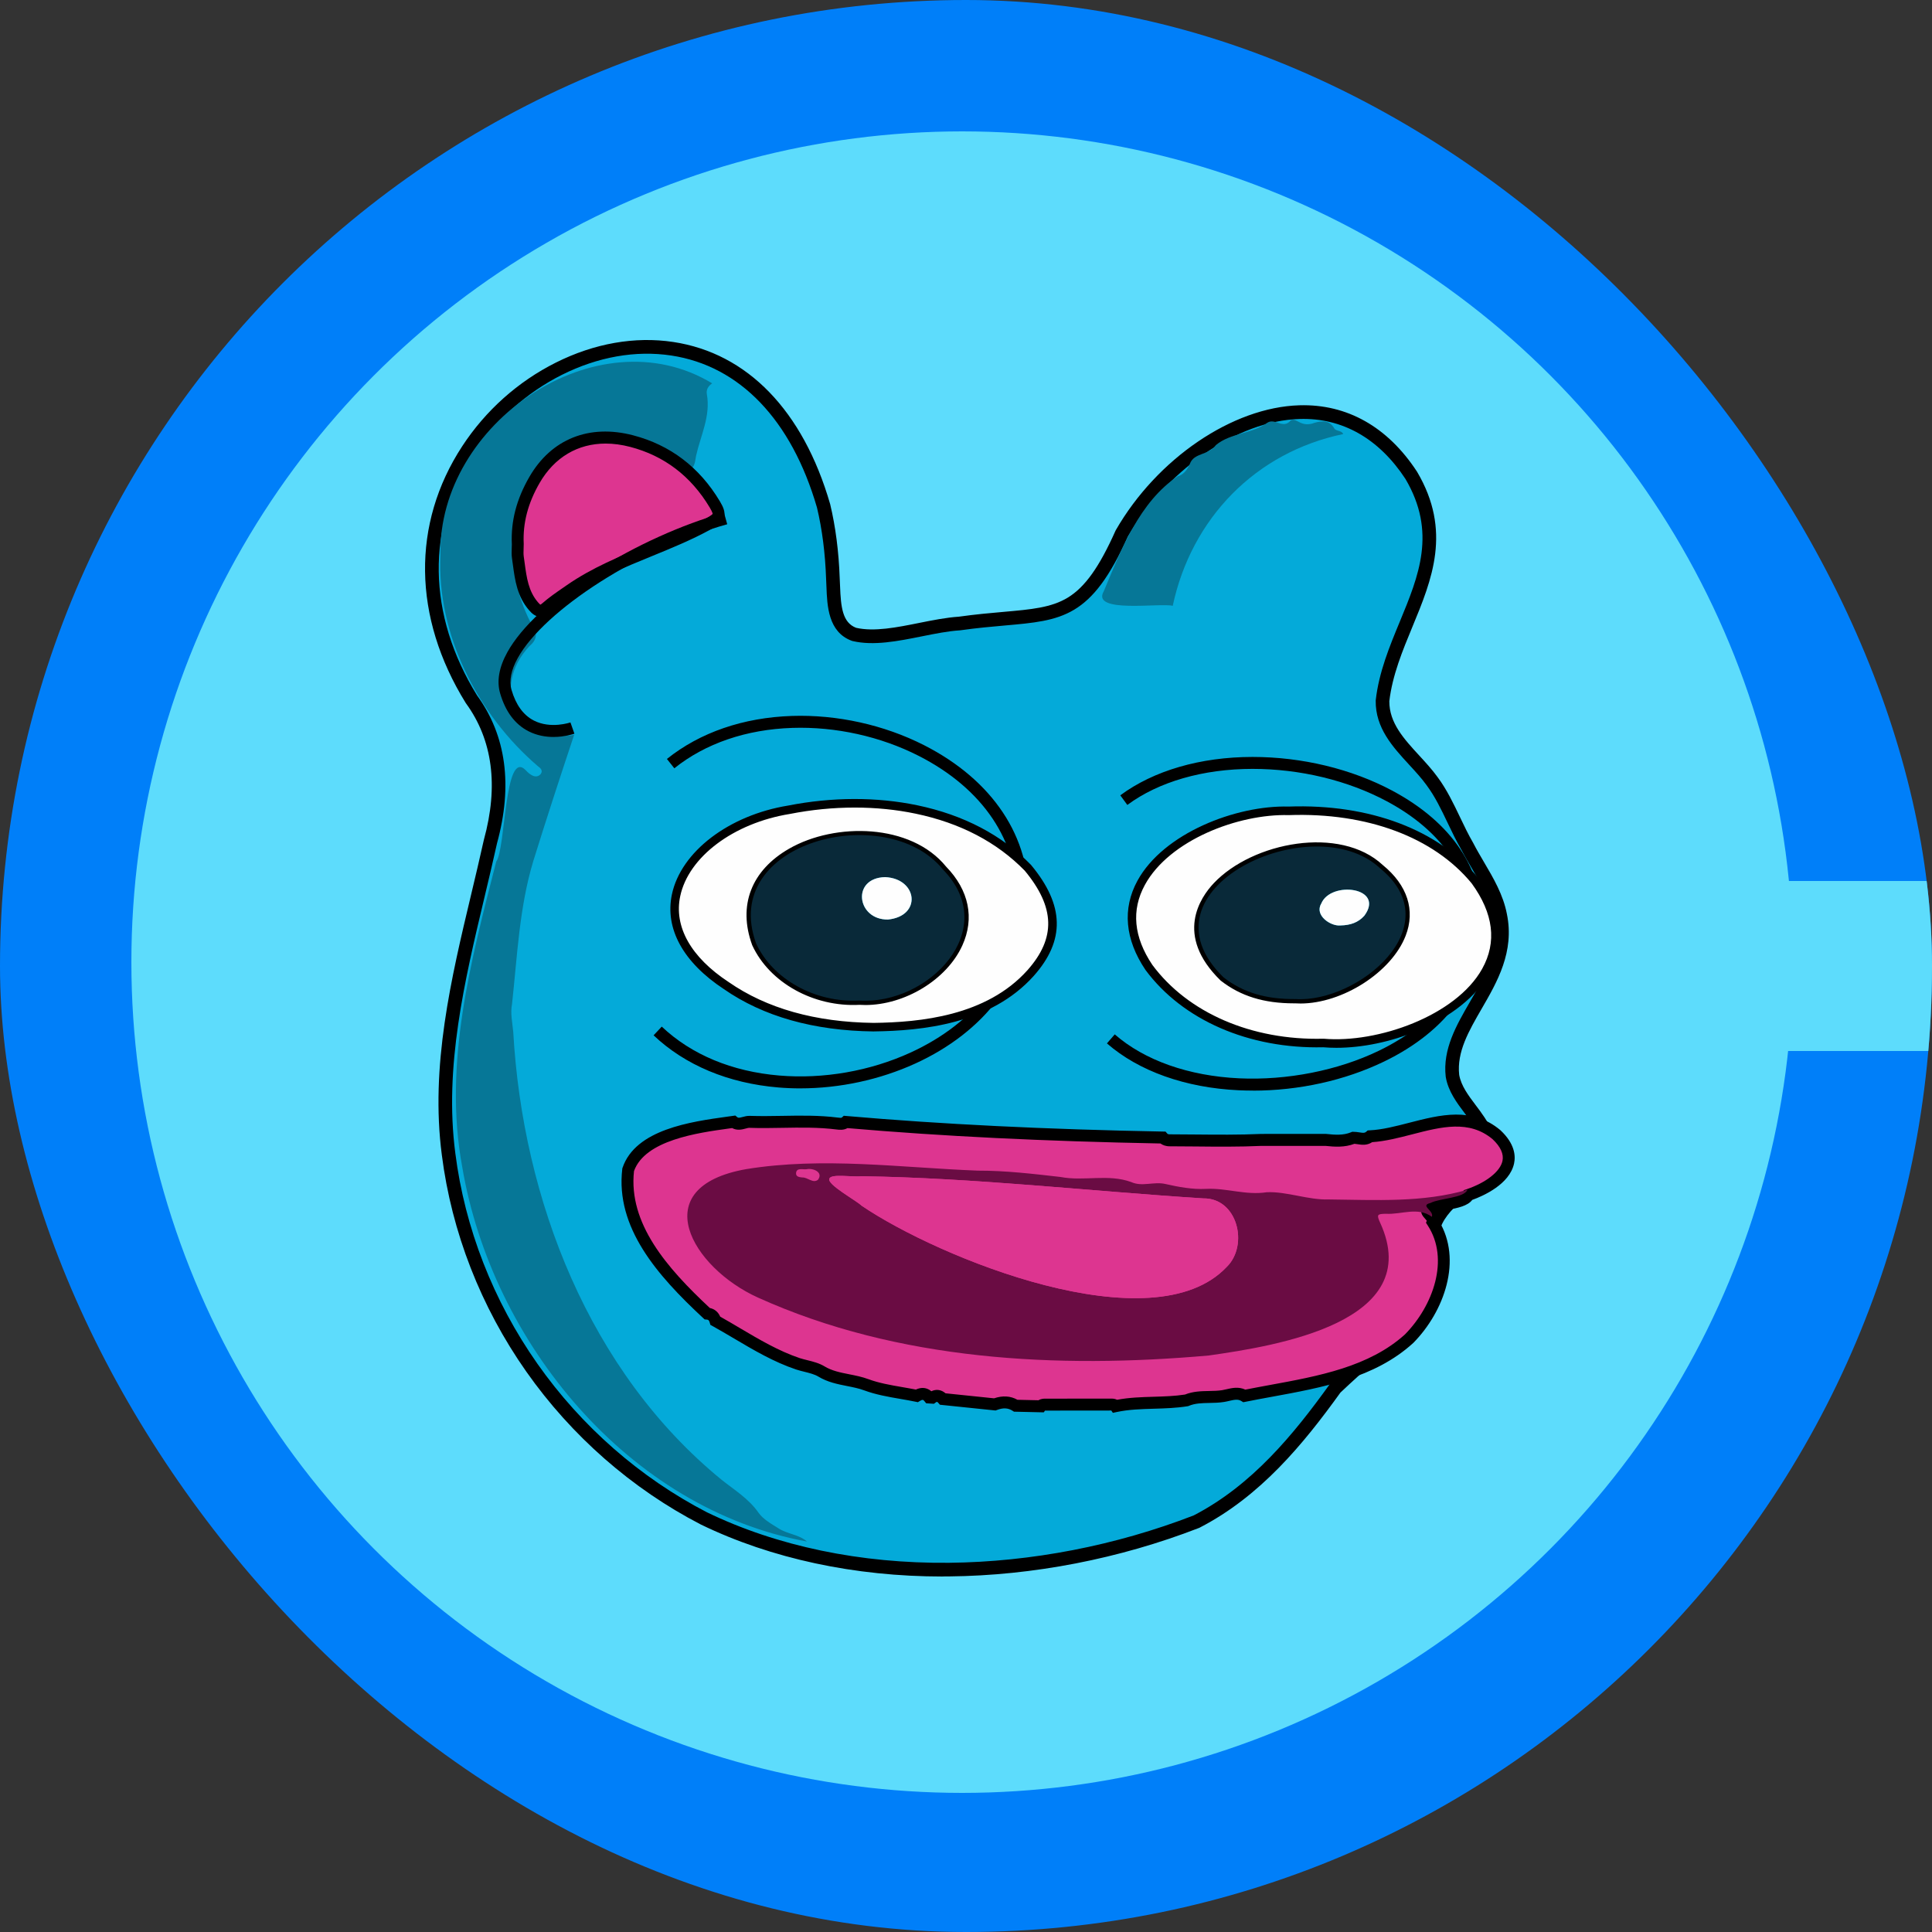 <svg width="250" height="250" viewBox="0 0 250 250" fill="none" xmlns="http://www.w3.org/2000/svg">
<rect x="0" y="0" width="250" height="250" fill="#333333" stroke="none"/>
<g clip-path="url(#clip0_823_12078)">
<rect width="250" height="250" rx="125" fill="#007FF9"/>
<rect x="220" y="114" width="34" height="22" fill="#5DDCFC"/>
<circle cx="124.5" cy="124.5" r="107.5" fill="#5DDCFC"/>
<path d="M194.133 118.448C193.506 115.154 191.364 112.427 189.86 109.498C188.257 106.741 187.212 103.631 185.312 101.076C182.948 97.797 178.847 95.125 178.9 90.682C180.065 80.496 189.165 72.586 182.61 61.496C172.109 45.479 152.826 55.709 145.149 69.036C139.625 81.413 135.911 79.028 124.159 80.681C119.836 80.953 114.536 83.038 110.521 82.087C107.66 81.035 107.931 77.45 107.777 74.85C107.667 71.693 107.304 68.526 106.569 65.462C94.07 22.33 39.048 54.999 61.001 90.485C64.999 95.974 65.216 102.504 63.464 108.894C60.532 122.153 56.244 135.622 58.045 149.345C60.599 169.43 73.214 187.238 91.097 196.491C110.556 205.91 134.998 204.59 154.816 196.909C162.405 192.998 167.881 186.448 172.789 179.624C181.746 171.118 183.709 171.903 185.532 158.728C186.99 154.117 194.375 152.413 192.231 146.681C191.133 144.02 188.457 142.088 187.953 139.234C187.138 132.147 195.89 126.914 194.133 118.448Z" fill="#04AAD9"/>
<path d="M121.972 204C110.592 204 99.803 201.685 90.717 197.286L90.695 197.275C81.771 192.658 73.958 185.816 68.104 177.489C62.219 169.12 58.439 159.427 57.173 149.455C55.666 137.976 58.369 126.638 60.984 115.674C61.529 113.384 62.094 111.016 62.606 108.7L62.617 108.655C64.531 101.686 63.748 95.746 60.293 91.004L60.256 90.949C53.406 79.881 53.245 67.776 59.812 57.74C62.835 53.118 67.022 49.378 71.919 46.924C76.903 44.426 82.16 43.502 87.121 44.252C96.711 45.7 103.918 53.145 107.416 65.214L107.427 65.254C108.122 68.161 108.538 71.375 108.657 74.808C108.676 75.137 108.69 75.484 108.703 75.838C108.804 78.568 109.015 80.558 110.779 81.238C113.121 81.775 116.076 81.183 118.933 80.608C120.652 80.263 122.431 79.908 124.072 79.799C126.262 79.492 128.175 79.324 129.862 79.176C133.451 78.86 136.043 78.632 138.181 77.326C140.402 75.968 142.247 73.38 144.347 68.674L144.389 68.592C149.719 59.337 159.487 52.696 168.14 52.444C174.298 52.263 179.553 55.227 183.345 61.01L183.367 61.045C187.897 68.709 185.286 75.013 182.764 81.112C181.489 84.194 180.171 87.379 179.778 90.737C179.765 93.542 181.656 95.598 183.655 97.773C184.473 98.662 185.319 99.584 186.021 100.556C187.217 102.163 188.086 103.987 188.928 105.749C189.456 106.854 190.001 107.995 190.615 109.049L190.637 109.089C191.061 109.915 191.554 110.751 192.029 111.56C193.251 113.638 194.516 115.784 194.991 118.271C196 123.152 193.731 127.071 191.727 130.531C190.063 133.407 188.488 136.126 188.82 139.099C189.08 140.516 189.99 141.727 190.955 143.009C191.73 144.037 192.53 145.098 193.04 146.336L193.051 146.363C194.558 150.39 191.963 152.755 189.671 154.842C188.251 156.135 186.909 157.358 186.388 158.921C184.851 169.982 183.153 171.492 177.555 176.461C176.365 177.518 175.019 178.711 173.449 180.201C168.635 186.888 163.092 193.628 155.215 197.687L155.129 197.724C144.844 201.71 133.675 203.876 122.827 203.987C122.539 203.989 122.253 203.991 121.967 203.991L121.972 204ZM91.491 195.697C100.562 200.085 111.383 202.338 122.814 202.225C133.438 202.116 144.38 199.997 154.458 196.097C162.01 192.191 167.391 185.622 172.077 179.103L172.125 179.036L172.185 178.979C173.803 177.44 175.18 176.218 176.393 175.141C181.766 170.371 183.21 169.089 184.66 158.604L184.671 158.529L184.693 158.459C185.341 156.409 186.942 154.948 188.493 153.538C190.969 151.283 192.435 149.76 191.411 147.006C190.986 145.982 190.291 145.058 189.555 144.081C188.501 142.682 187.411 141.234 187.085 139.386L187.076 139.333C186.665 135.765 188.466 132.655 190.208 129.644C192.143 126.302 194.144 122.847 193.267 118.627V118.614C192.847 116.428 191.714 114.502 190.516 112.464C190.03 111.64 189.531 110.789 189.084 109.924C188.44 108.815 187.881 107.645 187.342 106.518C186.5 104.754 185.704 103.087 184.602 101.606C183.954 100.706 183.18 99.866 182.362 98.976C180.204 96.63 177.975 94.207 178.016 90.673L178.023 90.582C178.436 86.961 179.809 83.643 181.137 80.434C183.6 74.481 185.924 68.859 181.86 61.967C178.423 56.735 173.695 54.053 168.187 54.215C164.127 54.332 159.784 55.946 155.626 58.881C151.711 61.642 148.27 65.391 145.93 69.443C141.231 79.954 137.477 80.283 130.011 80.94C128.336 81.088 126.438 81.254 124.279 81.559L124.213 81.566C122.68 81.663 121.026 81.994 119.274 82.346C116.21 82.96 113.041 83.595 110.319 82.949L110.218 82.918C107.161 81.795 107.034 78.391 106.941 75.904C106.928 75.559 106.915 75.224 106.897 74.903V74.881C106.781 71.572 106.385 68.479 105.719 65.689C102.422 54.334 95.724 47.342 86.858 46.003C82.255 45.309 77.36 46.173 72.702 48.507C68.15 50.788 64.093 54.414 61.281 58.711C55.114 68.139 55.277 79.538 61.731 89.99C65.501 95.18 66.369 101.613 64.317 109.106C63.803 111.43 63.24 113.797 62.694 116.087C60.119 126.895 57.454 138.071 58.919 149.23C60.15 158.918 63.823 168.335 69.542 176.47C75.233 184.563 82.822 191.212 91.491 195.699V195.697Z" fill="black"/>
<path d="M162.13 141.122C161.514 141.122 160.901 141.109 160.287 141.08C153.407 140.762 147.35 138.606 143.238 135.014L144.248 133.847C148.1 137.212 153.822 139.232 160.358 139.535C166.541 139.82 173.121 138.525 178.407 135.974C182.067 134.21 185.062 131.875 187.074 129.221C189.268 126.325 190.313 123.084 190.177 119.591V119.561V119.53C190.443 113.15 186.634 107.522 179.45 103.682C174.396 100.981 168.228 99.493 162.084 99.493H162.064C155.683 99.496 149.932 101.154 145.877 104.16L144.965 102.915C149.283 99.714 155.355 97.951 162.064 97.948H162.084C168.479 97.948 174.9 99.5 180.173 102.318C187.896 106.448 191.995 112.571 191.716 119.567C191.987 126.88 187.382 133.37 179.074 137.375C174.009 139.818 168.057 141.129 162.13 141.129V141.122Z" fill="black"/>
<path d="M171.237 134.965C162.808 135.173 153.834 132.169 148.668 125.181C140.71 113.348 156.2 104.632 166.757 104.924C175.463 104.615 185.104 106.956 190.861 113.961C200.242 126.804 182.452 135.933 171.239 134.965H171.237ZM167.622 129.278C175.699 129.806 187.769 119.832 178.573 112.349C169.955 104.283 146.592 115.017 158.315 126.461C160.893 128.471 163.861 129.302 167.622 129.275V129.278Z" fill="#FEFEFE"/>
<path d="M172.926 135.586C172.345 135.586 171.776 135.562 171.219 135.516C161.618 135.739 153.029 132.003 148.224 125.509L148.211 125.489C145.57 121.561 145.213 117.577 147.182 113.972C150.548 107.804 159.962 104.184 166.753 104.369C177.22 104 186.157 107.367 191.283 113.607L191.303 113.631C195.191 118.954 194.234 123.245 192.746 125.909C191.061 128.926 187.745 131.583 183.411 133.393C180.007 134.815 176.277 135.586 172.926 135.586ZM171.254 134.41H171.285C178.258 135.018 188.394 131.448 191.789 125.369C193.72 121.912 193.262 118.187 190.428 114.299C185.517 108.331 176.891 105.116 166.777 105.475H166.76H166.742C160.266 105.298 151.318 108.697 148.147 114.505C146.366 117.767 146.691 121.251 149.117 124.861C153.715 131.068 161.983 134.642 171.224 134.41H171.254ZM168.273 129.852C168.048 129.852 167.826 129.846 167.604 129.832C167.551 129.832 167.501 129.832 167.448 129.832C163.551 129.832 160.536 128.899 157.974 126.901L157.928 126.861C151.94 121.015 155.329 116.118 157.064 114.283C162.106 108.954 173.405 106.783 178.931 111.934C182.122 114.538 183.173 117.789 181.887 121.094C180.046 125.829 173.698 129.854 168.27 129.854L168.273 129.852ZM167.637 128.725H167.657C172.704 129.056 179.129 125.15 180.864 120.69C181.979 117.827 181.067 115.09 178.225 112.78L178.197 112.756C175.877 110.585 172.127 109.679 167.908 110.271C163.914 110.833 160.158 112.617 157.862 115.044C155.991 117.022 153.609 121.081 158.674 126.046C161.064 127.9 163.912 128.756 167.615 128.725H167.635H167.637Z" fill="black"/>
<path d="M167.621 129.278C163.861 129.304 160.89 128.473 158.315 126.461C146.592 115.017 169.957 104.281 178.572 112.349C187.764 119.834 175.703 129.804 167.621 129.275V129.278ZM173.44 119.752C174.766 119.728 175.764 119.363 176.543 118.497C179.274 114.801 172.171 113.925 170.962 116.941C170.071 118.453 172.184 119.874 173.44 119.752Z" fill="#092939"/>
<path d="M103.564 140.836C102.607 140.836 101.655 140.796 100.71 140.717C94.247 140.173 88.668 137.841 84.575 133.97L85.631 132.843C89.466 136.47 94.724 138.661 100.837 139.174C106.55 139.653 112.58 138.601 117.809 136.209C122.005 134.293 125.477 131.6 127.854 128.424C130.456 124.947 131.696 121.032 131.536 116.785V116.757V116.728C131.837 108.949 127.221 102.05 118.869 97.804C113.924 95.288 108.116 94.006 102.526 94.189C96.562 94.386 91.284 96.195 87.258 99.417L86.299 98.208C90.585 94.775 96.18 92.85 102.475 92.642C108.323 92.45 114.392 93.794 119.564 96.422C128.464 100.949 133.387 108.359 133.075 116.757C133.242 121.355 131.898 125.594 129.086 129.355C126.555 132.737 122.876 135.595 118.447 137.617C113.844 139.72 108.652 140.834 103.564 140.834V140.836Z" fill="black"/>
<path d="M113.059 132.914C106.356 132.832 99.553 131.404 93.978 127.533C80.612 118.733 89.373 106.852 102.088 104.783C112.69 102.7 125.185 104.263 133.009 112.296C136.569 116.587 137.71 121.012 133.365 125.909C128.27 131.598 120.309 132.819 113.057 132.914H113.059ZM111.216 129.47C120.061 130.047 129.657 120.336 122.005 112.5C114.739 103.523 93.013 108.874 97.844 122.1C99.973 126.687 105.442 129.781 111.214 129.47H111.216Z" fill="#FEFEFE"/>
<path d="M113.059 133.467H113.052C105.29 133.374 98.767 131.531 93.665 127.987C88.399 124.519 86.008 120.164 86.945 115.732C88.113 110.217 94.303 105.488 102 104.237C107.678 103.121 113.459 103.11 118.701 104.204C124.696 105.457 129.644 108.05 133.402 111.908L133.431 111.941C137.739 117.131 137.846 121.687 133.774 126.274C128.153 132.547 119.262 133.383 113.063 133.465H113.057L113.059 133.467ZM110.605 104.498C107.834 104.498 105.004 104.774 102.193 105.327C94.917 106.51 89.096 110.882 88.02 115.964C87.183 119.919 89.406 123.864 94.279 127.072C99.207 130.494 105.52 132.271 113.059 132.362C119.051 132.282 127.63 131.486 132.958 125.538C136.643 121.384 136.536 117.414 132.604 112.666C129.002 108.974 124.25 106.492 118.479 105.287C115.959 104.761 113.312 104.498 110.607 104.498H110.605ZM111.95 130.047C111.704 130.047 111.458 130.041 111.214 130.025C105.294 130.335 99.592 127.174 97.349 122.335L97.331 122.293C95.46 117.175 97.213 112.624 102.136 109.806C108.076 106.406 117.859 106.53 122.418 112.133C125.387 115.186 126.134 118.816 124.518 122.357C122.499 126.782 117.092 130.05 111.953 130.05L111.95 130.047ZM111.218 128.918H111.251C116.186 129.245 121.573 126.157 123.515 121.895C124.929 118.791 124.254 115.593 121.611 112.889L121.576 112.852C118.2 108.68 109.608 106.799 102.675 110.767C98.272 113.287 96.698 117.339 98.352 121.89C100.421 126.327 105.696 129.216 111.185 128.92H111.218V128.918Z" fill="black"/>
<path d="M173.44 119.753C172.187 119.874 170.074 118.451 170.962 116.941C172.171 113.926 179.274 114.803 176.543 118.497C175.765 119.364 174.766 119.728 173.44 119.753Z" fill="#FEFEFE"/>
<path d="M111.216 129.47C105.444 129.781 99.973 126.687 97.846 122.1C93.015 108.876 114.739 103.523 122.005 112.502C129.653 120.338 120.065 130.049 111.216 129.472V129.47ZM114.533 113.499C110.134 113.603 110.86 119.04 114.902 118.987C119.322 118.541 118.741 113.687 114.533 113.499Z" fill="#092939"/>
<path d="M114.533 113.499C118.742 113.687 119.322 118.541 114.902 118.988C110.86 119.041 110.137 113.601 114.533 113.499Z" fill="#FEFEFE"/>
<path d="M173.812 56.167C162.474 58.519 154.164 67.091 151.751 78.394C150.208 77.969 141.119 79.433 142.832 76.504C145.055 71.159 147.463 64.918 152.402 61.629C153.17 61.43 153.643 60.752 153.968 60.024C154.509 58.541 156.398 58.943 157.33 57.597C159.248 56.001 161.973 56.174 163.985 54.706C164.987 54.034 166.067 55.608 167.015 54.396C167.78 53.97 168.323 55.404 170.122 54.704C171.083 54.438 172.02 54.352 172.651 55.426C172.891 55.838 173.581 55.658 173.812 56.163V56.167Z" fill="#067797"/>
<path d="M92.155 49.606C91.656 49.935 91.361 50.421 91.465 50.994C91.975 53.819 90.675 56.319 90.081 58.941C89.945 59.542 89.976 60.267 89.389 60.714C73.96 49.966 61.151 66.047 68.672 80.569C69.567 81.8 69.606 82.68 68.509 83.608C63.489 88.973 66.697 96.391 74.292 95.096C72.496 100.476 70.701 105.976 69.001 111.443C67.192 117.451 66.934 123.751 66.257 129.921C66.017 131.105 66.308 132.326 66.413 133.53C67.645 155.271 76.263 177.491 93.349 191.462C94.974 192.768 96.859 193.902 98.123 195.706C98.763 196.621 99.781 197.16 100.745 197.775C101.923 198.529 103.372 198.551 104.424 199.473C81.382 195.264 63.66 173.749 59.814 151.013C57.338 137.684 60.931 124.335 64.216 111.478C65.45 109.86 65.257 96.818 68.023 99.661C68.496 100.185 69.353 100.879 69.967 100.156C70.299 99.707 69.925 99.369 69.606 99.148C61.828 92.494 56.5 82.098 56.997 71.773C56.63 54.811 77.274 40.593 92.155 49.606Z" fill="#067797"/>
<path d="M193.647 146.825C188.774 142.74 182.7 146.765 177.284 147.033C176.595 147.623 175.894 147.219 175.126 147.225C173.963 147.709 172.758 147.632 171.548 147.499C168.778 147.499 166.009 147.499 163.238 147.501C159.276 147.681 155.311 147.559 151.346 147.552C151.016 147.552 150.699 147.459 150.464 147.192C136.742 146.938 123.088 146.361 109.45 145.176C109.113 145.485 108.689 145.426 108.309 145.377C104.546 144.9 100.77 145.291 97.001 145.163C96.306 145.138 95.611 145.722 94.916 145.161C90.591 145.773 82.905 146.589 81.28 151.354C80.39 158.952 86.367 165.21 91.501 169.98C92.082 170.027 92.416 170.363 92.57 170.907C96.078 172.847 99.42 175.184 103.244 176.468C104.265 176.8 105.399 176.926 106.292 177.463C108.1 178.553 110.198 178.478 112.106 179.183C114.176 179.948 116.447 180.162 118.629 180.617C119.218 180.25 119.759 180.255 120.227 180.827C120.359 180.836 120.489 180.845 120.621 180.854C121.136 180.482 121.593 180.564 122.002 181.029C124.243 181.261 126.484 181.491 128.724 181.723C129.655 181.369 130.565 181.331 131.438 181.895C132.513 181.919 133.589 181.944 134.664 181.968C134.807 181.758 135.029 181.754 135.249 181.754C138.086 181.749 140.923 181.745 143.757 181.745C143.973 181.745 144.199 181.738 144.344 181.95C147.359 181.309 150.484 181.689 153.538 181.197C155.06 180.558 156.698 180.896 158.271 180.642C159.157 180.498 160.107 180.056 161.024 180.622C168.25 179.163 176.668 178.371 182.339 173.217C186.064 169.437 188.547 162.962 185.38 158.127C185.688 157.312 183.773 156.686 185.194 156.341C186.447 155.694 189.539 155.727 189.987 154.624C193.671 153.384 197.451 150.388 193.644 146.823L193.647 146.825Z" fill="#DD3590"/>
<path d="M144.004 182.819L143.802 182.523C143.802 182.523 143.788 182.523 143.782 182.523C140.925 182.523 138.089 182.527 135.252 182.532H135.219L135.065 182.757L131.208 182.671L131.025 182.554C130.436 182.176 129.811 182.145 128.998 182.454L128.828 182.518L121.627 181.773L121.429 181.548C121.257 181.353 121.235 181.369 121.07 181.488L120.846 181.65L119.845 181.583L119.634 181.325C119.489 181.148 119.408 181.048 119.034 181.283L118.772 181.444L118.473 181.382C117.822 181.247 117.147 181.13 116.494 181.017C114.946 180.75 113.347 180.474 111.841 179.917C111.133 179.653 110.387 179.508 109.6 179.351C108.369 179.107 107.095 178.855 105.897 178.133C105.4 177.832 104.769 177.677 104.102 177.509C103.744 177.421 103.372 177.328 103.007 177.209C100.129 176.243 97.516 174.697 94.99 173.203C94.077 172.664 93.136 172.107 92.201 171.589L91.92 171.433L91.832 171.121C91.742 170.803 91.618 170.769 91.443 170.754L91.179 170.732L90.983 170.551C85.024 165.013 79.634 158.844 80.522 151.266L80.531 151.184L80.557 151.107C82.251 146.137 89.389 145.149 94.11 144.495C94.352 144.462 94.587 144.429 94.814 144.398L95.144 144.351L95.403 144.561C95.531 144.665 95.632 144.661 96.085 144.539C96.362 144.464 96.674 144.38 97.033 144.393C98.422 144.44 99.847 144.415 101.224 144.393C103.57 144.351 106 144.309 108.408 144.614C108.685 144.65 108.87 144.667 108.934 144.61L109.182 144.38L109.519 144.409C121.866 145.481 135.265 146.14 150.48 146.423L150.819 146.429L151.043 146.683C151.069 146.712 151.129 146.781 151.349 146.781C152.439 146.781 153.532 146.794 154.623 146.803C157.44 146.829 160.352 146.858 163.204 146.73H163.239L171.591 146.728L171.633 146.732C172.748 146.854 173.832 146.929 174.832 146.513L174.971 146.456H175.12C175.413 146.456 175.679 146.493 175.914 146.531C176.435 146.613 176.589 146.615 176.783 146.449L176.983 146.277L177.245 146.263C178.872 146.184 180.561 145.746 182.346 145.286C186.353 144.252 190.498 143.182 194.138 146.235L194.168 146.263C196.009 147.988 196.137 149.551 195.919 150.556C195.336 153.258 191.917 154.759 190.505 155.269C189.92 156.056 188.62 156.31 187.358 156.558C186.78 156.671 186.186 156.788 185.779 156.936C185.986 157.199 186.192 157.55 186.186 157.968C189.267 163.017 186.892 169.702 182.885 173.769L182.854 173.798C177.896 178.307 171.122 179.547 164.572 180.745C163.393 180.96 162.282 181.165 161.176 181.389L160.879 181.448L160.622 181.289C160.2 181.028 159.747 181.115 159.045 181.278C158.836 181.327 158.619 181.378 158.397 181.413C157.75 181.517 157.11 181.53 156.49 181.541C155.545 181.559 154.65 181.577 153.838 181.917L153.754 181.952L153.664 181.968C152.209 182.202 150.74 182.246 149.319 182.288C147.648 182.337 146.067 182.383 144.508 182.715L144.004 182.821V182.819ZM131.661 181.132L134.383 181.194C134.711 180.986 135.069 180.986 135.252 180.986C138.089 180.982 140.925 180.978 143.762 180.978C143.938 180.978 144.25 180.978 144.547 181.13C146.126 180.834 147.725 180.787 149.275 180.741C150.619 180.701 152.004 180.661 153.334 180.454C154.388 180.034 155.441 180.014 156.462 179.994C157.053 179.983 157.612 179.972 158.153 179.886C158.322 179.859 158.504 179.815 158.698 179.771C159.402 179.607 160.261 179.406 161.145 179.817C162.183 179.611 163.257 179.415 164.299 179.222C170.63 178.064 177.176 176.866 181.81 172.664C185.44 168.97 187.611 162.944 184.739 158.558L184.523 158.229L184.625 157.959C184.572 157.884 184.471 157.774 184.407 157.701C184.15 157.418 183.763 156.989 183.938 156.414C184.103 155.873 184.647 155.691 184.932 155.616C185.504 155.342 186.265 155.194 187.068 155.037C187.734 154.907 189.119 154.635 189.28 154.334L189.414 154.007L189.748 153.896C192.29 153.041 194.124 151.602 194.419 150.227C194.61 149.336 194.179 148.388 193.139 147.409C190.107 144.88 186.525 145.806 182.733 146.785C181.029 147.225 179.272 147.678 177.561 147.795C176.88 148.246 176.196 148.14 175.681 148.061C175.536 148.039 175.395 148.016 175.265 148.008C173.994 148.487 172.717 148.408 171.51 148.277H163.259C160.369 148.41 157.442 148.381 154.61 148.352C153.521 148.341 152.435 148.333 151.347 148.33C150.817 148.33 150.434 148.162 150.168 147.966C135.148 147.683 121.893 147.033 109.664 145.976C109.145 146.27 108.588 146.197 108.232 146.153C105.912 145.859 103.542 145.901 101.248 145.941C99.852 145.965 98.407 145.992 96.978 145.941C96.848 145.934 96.67 145.985 96.481 146.036C96.036 146.155 95.397 146.328 94.739 145.972C94.603 145.992 94.462 146.009 94.319 146.029C90.26 146.591 83.484 147.53 82.04 151.533C81.292 158.317 86.286 164.06 91.854 169.255C92.474 169.388 92.938 169.775 93.197 170.376C94.066 170.862 94.93 171.373 95.77 171.87C98.229 173.325 100.771 174.828 103.489 175.741C103.795 175.84 104.124 175.922 104.472 176.008C105.22 176.194 105.994 176.386 106.689 176.806C107.656 177.39 108.745 177.604 109.897 177.832C110.708 177.993 111.548 178.159 112.373 178.464C113.747 178.973 115.21 179.225 116.756 179.492C117.332 179.592 117.923 179.693 118.511 179.81C119.238 179.466 119.942 179.543 120.516 180.027C121.147 179.724 121.802 179.817 122.35 180.292L128.633 180.942C129.743 180.564 130.759 180.628 131.661 181.132Z" fill="black"/>
<path d="M185.284 157.458C183.481 156.12 181.33 157.186 179.333 157.062C178.199 157.078 178.111 157.17 178.597 158.234C184.501 171.117 165.123 174.163 156.395 175.403C136.844 177.129 116.197 176.095 98.083 167.907C89.518 164.043 83.422 153.609 96.544 151.288C106.477 149.668 116.566 151.098 126.543 151.481C130.13 151.472 133.679 151.894 137.237 152.301C140.265 152.884 143.399 151.87 146.379 152.957C147.786 153.603 149.297 152.867 150.779 153.203C152.498 153.594 154.302 153.93 156.046 153.839C158.691 153.702 161.222 154.697 163.909 154.275C166.502 154.153 169.284 155.298 171.951 155.208C177.974 155.272 184.096 155.643 189.891 153.95C189.449 155.048 186.335 155.026 185.097 155.667C183.676 156.012 185.592 156.636 185.284 157.453V157.458ZM111.502 152.203C110.354 152.349 107.541 151.841 107.326 152.522C106.934 153.251 110.858 155.369 111.484 156.01C121.294 162.719 149.215 174.105 158.744 163.935C161.616 161.107 160.125 155.004 155.7 155.073C141.11 154.146 126.042 152.411 111.502 152.206V152.203ZM104.355 151.299C103.871 151.357 103.066 151.067 103.009 151.801C102.985 152.285 103.453 152.323 103.796 152.363C104.52 152.325 105.173 153.169 105.839 152.67C106.591 151.68 105.193 151.107 104.355 151.299Z" fill="#6A0C43"/>
<path d="M111.502 152.203C126.044 152.41 141.107 154.144 155.7 155.07C160.124 155.001 161.613 161.104 158.743 163.93C149.087 174.096 121.426 162.747 111.484 156.007C110.778 155.322 106.983 153.27 107.326 152.519C107.488 151.838 110.442 152.349 111.502 152.2V152.203Z" fill="#DD3590"/>
<path d="M67.002 70.389C66.859 67.405 67.677 64.677 69.16 62.111C72.043 57.115 76.891 55.806 81.747 57.08C86.404 58.3 89.989 61.09 92.485 65.252C93.375 66.737 93.079 67.02 91.55 67.856C85.78 71.01 79.255 72.56 73.797 76.351C72.746 77.08 71.666 77.79 70.706 78.632C69.975 79.271 69.604 79.108 69.03 78.442C67.46 76.618 67.341 74.357 67.016 72.155C66.93 71.581 67.002 70.982 67.002 70.394V70.389Z" fill="#DD3590"/>
<path d="M69.911 79.806C69.878 79.806 69.848 79.806 69.815 79.801C69.225 79.759 68.81 79.366 68.447 78.946C66.921 77.175 66.639 75.093 66.367 73.079C66.329 72.807 66.294 72.535 66.254 72.266C66.186 71.799 66.204 71.35 66.219 70.917C66.226 70.747 66.232 70.577 66.232 70.409C66.094 67.44 66.833 64.6 68.493 61.724C71.332 56.801 76.236 54.836 81.94 56.332C86.738 57.59 90.507 60.457 93.142 64.854C93.602 65.621 93.872 66.262 93.698 66.905C93.489 67.674 92.726 68.092 91.917 68.534C89.474 69.87 86.875 70.933 84.361 71.961C80.913 73.369 77.349 74.826 74.235 76.987C74.07 77.102 73.905 77.215 73.738 77.33C72.878 77.922 71.987 78.535 71.211 79.216C70.916 79.474 70.468 79.808 69.914 79.808L69.911 79.806ZM78.367 57.398C74.767 57.398 71.748 59.166 69.823 62.497C68.315 65.112 67.642 67.681 67.769 70.351V70.389C67.769 70.584 67.763 70.78 67.756 70.975C67.741 71.355 67.728 71.713 67.776 72.038C67.818 72.314 67.855 72.593 67.893 72.869C68.145 74.742 68.385 76.51 69.61 77.931C69.782 78.13 69.878 78.212 69.925 78.245C69.969 78.223 70.056 78.17 70.199 78.046C71.044 77.308 71.972 76.669 72.867 76.052C73.032 75.94 73.195 75.827 73.359 75.712C76.612 73.453 80.258 71.965 83.781 70.524C86.255 69.514 88.814 68.468 91.183 67.173C91.469 67.016 92.137 66.651 92.216 66.49C92.216 66.474 92.21 66.293 91.825 65.65C89.406 61.611 85.949 58.98 81.553 57.829C80.454 57.541 79.387 57.398 78.367 57.398Z" fill="black"/>
<path d="M71.633 95.364C70.644 95.364 69.491 95.19 68.381 94.619C66.633 93.722 65.401 92.071 64.715 89.71C64.258 88.131 64.572 86.341 65.654 84.391C67.477 81.102 71.495 77.384 76.964 73.918C82.186 70.609 88.282 67.85 93.69 66.347L94.101 67.839C82.884 70.958 70.472 78.883 67 85.145C66.127 86.719 65.854 88.109 66.193 89.276C66.754 91.206 67.721 92.537 69.069 93.233C71.255 94.361 73.788 93.49 73.815 93.481L74.329 94.94C74.252 94.966 73.124 95.362 71.633 95.362V95.364Z" fill="black"/>
</g>
<defs>
<clipPath id="clip0_823_12078">
<rect width="250" height="250" rx="125" fill="white"/>
</clipPath>
</defs>
</svg>
